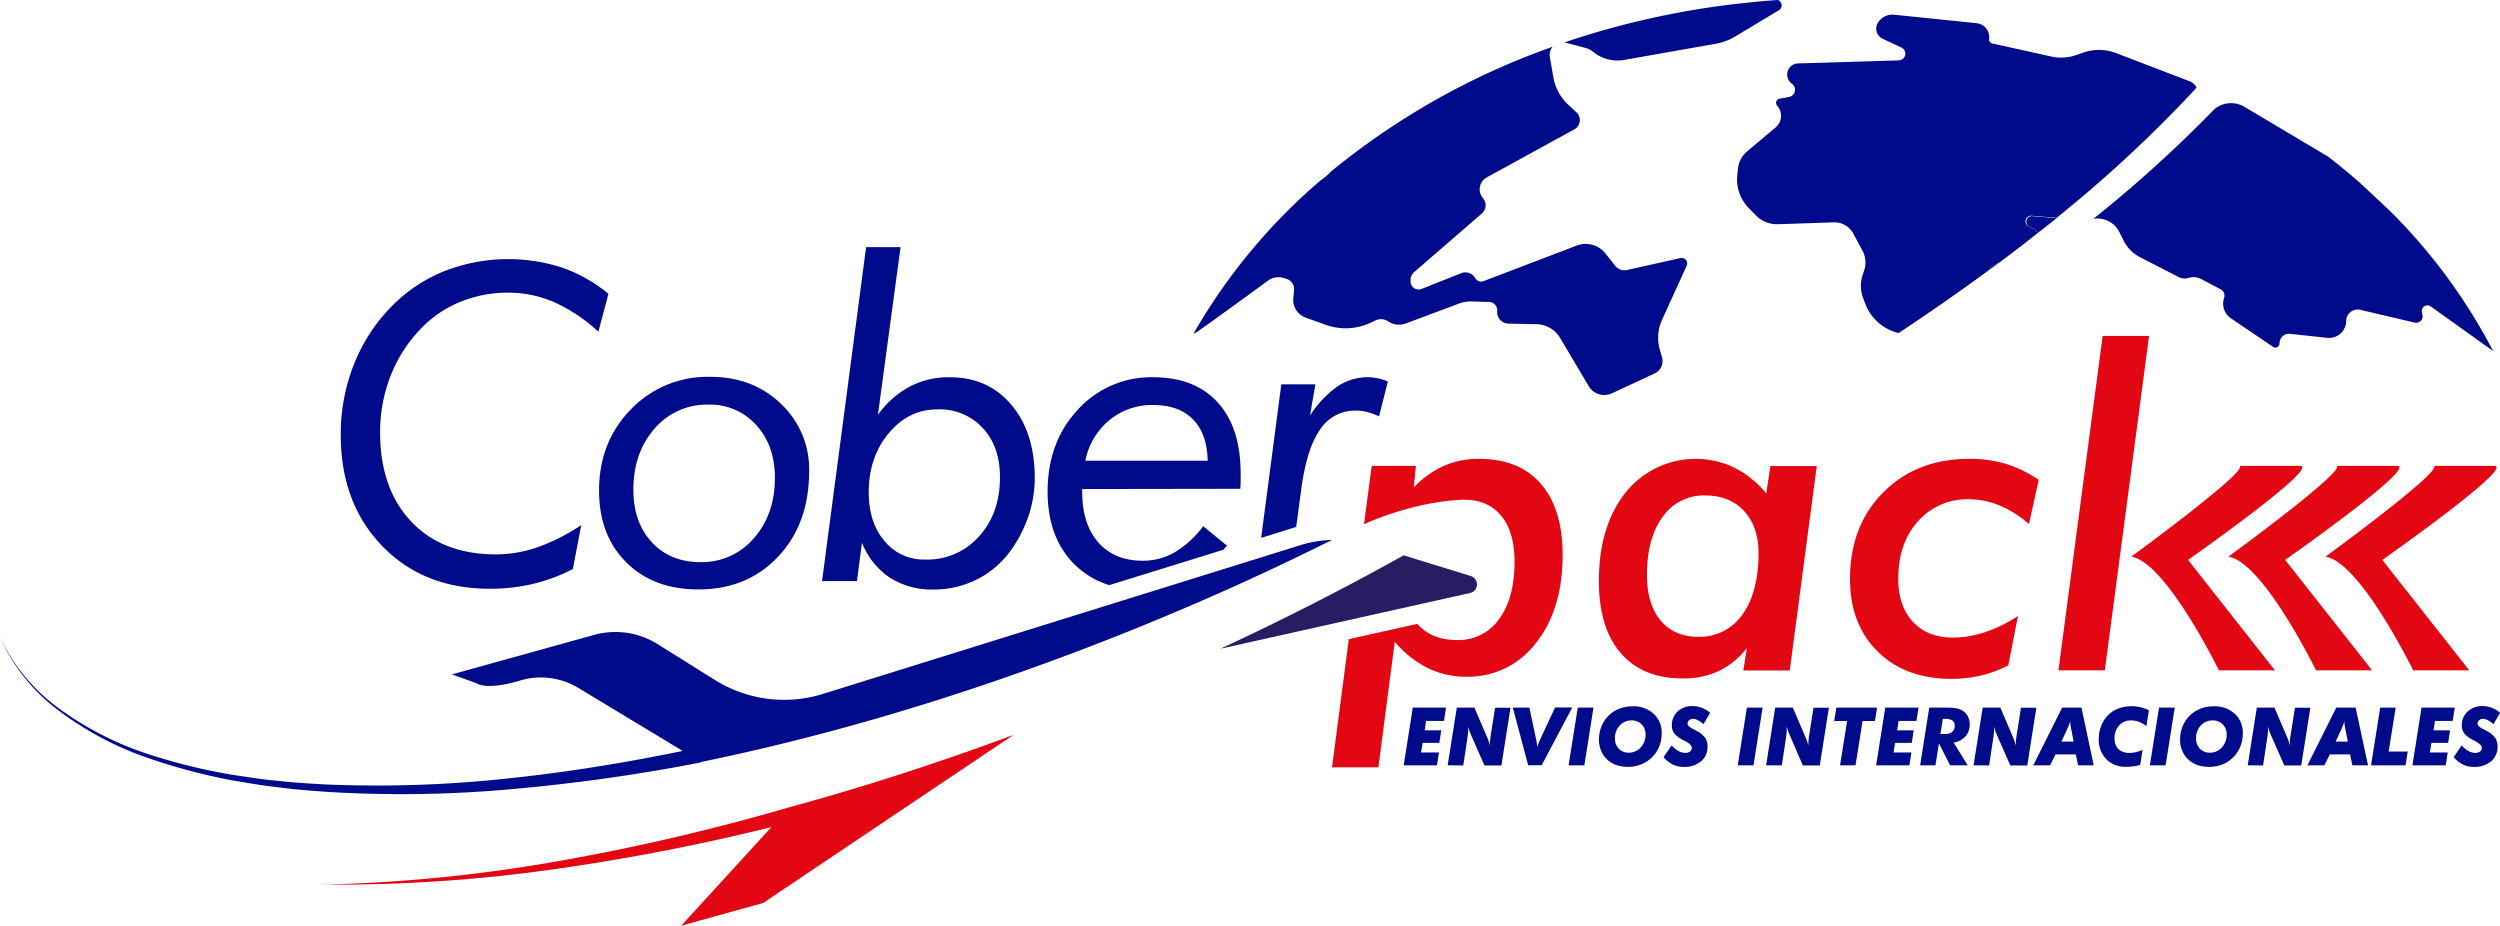 <svg xmlns="http://www.w3.org/2000/svg" viewBox="0 0 709.45 262.68"><defs><style>.cls-1{fill:#000b8c;}.cls-2{fill:#e30613;}.cls-3{fill:#271d62;}</style></defs><title>Recurso 1</title><g id="Capa_2" data-name="Capa 2"><g id="Capa_1-2" data-name="Capa 1"><path class="cls-1" d="M201.51,106.94A30.15,30.15,0,0,0,179,116.2q-9,9.26-9,23,0,12.66,7.71,20.36t20.48,7.71q13.88,0,22.65-9.33t8.78-24.24a25.47,25.47,0,0,0-8-19.11Q213.68,106.93,201.51,106.94Zm12.42,45.79a19.35,19.35,0,0,1-15.17,6.79q-8.56,0-13.79-5.65T179.74,139q0-10.51,6-17.34A19.48,19.48,0,0,1,201,114.82a17.58,17.58,0,0,1,13.61,5.81q5.28,5.82,5.29,14.86Q219.92,145.95,213.93,152.73Z"/><path class="cls-1" d="M269.36,107.06a23.58,23.58,0,0,0-11.22,2.66,26.55,26.55,0,0,0-9,8l6.42-47.58h-9.78L233.28,164.9h9.91L244.6,154a21.47,21.47,0,0,0,7.91,9.93A22.25,22.25,0,0,0,265,167.29a27.08,27.08,0,0,0,12-2.75,26.07,26.07,0,0,0,9.42-7.77,36.38,36.38,0,0,0,5.35-10.09,33.69,33.69,0,0,0,1.87-11q0-13-6.67-20.85T269.36,107.06Zm8.5,45.12a19.59,19.59,0,0,1-15.29,6.61A14.42,14.42,0,0,1,251,153.53q-4.47-5.26-4.47-13.82,0-10,5.69-16.79t13.88-6.75a16.58,16.58,0,0,1,12.78,5.29q4.89,5.28,4.89,13.91Q283.79,145.59,277.86,152.18Z"/><path class="cls-1" d="M327.35,107.05a28.14,28.14,0,0,0-21.49,9.21q-8.57,9.21-8.57,23.23,0,12.85,7.38,20.42a24,24,0,0,0,10.13,6.14L347.19,156c.32-.4.66-.75,1-1.16l-6.74-5.51a28.59,28.59,0,0,1-8.08,7.4,17.9,17.9,0,0,1-9.12,2.39q-8,0-12.55-5.17t-4.59-14.17v-1l44.87-.07q.06-.74.09-1.65c0-.61,0-1.51,0-2.69q0-13-6.48-20.14T327.35,107.05ZM308,130.74a19.85,19.85,0,0,1,6.82-11.51,19,19,0,0,1,12.46-4.29q7.29,0,11.29,4.1c2.68,2.74,4.05,6.64,4.14,11.7Z"/><path class="cls-1" d="M391,107.35a13.5,13.5,0,0,0-2.78-.3,15.37,15.37,0,0,0-8.66,2.6,29.55,29.55,0,0,0-7.81,8.29l1.53-8.87h-9.67l-5.72,43.57,9.58-3,.37-.1,1.46-10.92q1.53-11.32,5.3-16.71a11.82,11.82,0,0,1,10.19-5.39,13.49,13.49,0,0,1,3.31.43,16.82,16.82,0,0,1,3.24,1.23l2.51-9.92A15.25,15.25,0,0,0,391,107.35Z"/><path class="cls-2" d="M419.63,130.21a24.1,24.1,0,0,0-9.89,2,27.34,27.34,0,0,0-8.54,6.12l.61-6.12H389.26l-2.18,16.54c14.57-6.4,26.21-6.93,28.38-6.93q6.85,0,10.59,4.59t3.74,13q0,10.35-4.38,16.28a14.07,14.07,0,0,1-12,5.94q-7,0-11.11-4.47l-.1-.12-19.44,4.34L378,217.75h13.16l4.65-35.63a29.69,29.69,0,0,0,9.37,7.47,24.54,24.54,0,0,0,10.9,2.45,24.06,24.06,0,0,0,19.77-9.55q7.59-9.56,7.59-25,0-13.09-6.18-20.2T419.63,130.21Z"/><path class="cls-2" d="M501.23,140a28.57,28.57,0,0,0-9.21-7.37,25.45,25.45,0,0,0-30.7,7.13q-7.59,9.56-7.59,25.16,0,13.22,6.21,20.42t17.6,7.19a23.47,23.47,0,0,0,10.28-2.14,22.33,22.33,0,0,0,7.9-6.49l-1,6.36H507.9l7.66-58H502.39Zm-6.79,34.41a14.66,14.66,0,0,1-12.49,6.3q-6.85,0-10.72-4.65t-3.85-13q0-10.34,4.47-16.4a14.14,14.14,0,0,1,12-6.06q7,0,11.09,4.43t4.1,12Q499,168.11,494.44,174.41Z"/><path class="cls-2" d="M558.84,130.21q-14.94,0-24.4,9.52T525,164.31q0,12.85,7.87,20.6t21,7.74a36.52,36.52,0,0,0,8.45-1,32.6,32.6,0,0,0,7.59-2.84l2.75-14a40.45,40.45,0,0,1-9.36,4.59,29,29,0,0,1-9.06,1.53q-7.23,0-11.39-4.47t-4.16-12.31q0-10,5.6-16.22a18.55,18.55,0,0,1,14.48-6.24,22.65,22.65,0,0,1,8.78,1.8,30.22,30.22,0,0,1,8.23,5.24l2.76-12.55a34,34,0,0,0-9.27-4.53A35.38,35.38,0,0,0,558.84,130.21Z"/><polygon class="cls-2" points="596.69 95.34 584.14 190.23 597.31 190.23 609.86 95.34 596.69 95.34"/><path class="cls-2" d="M652.64,132.2H635.56c2.61,1.42-30.72,25.74-30.72,25.74a.62.62,0,0,0,.15.06c9.86,1.88,24.69,32.23,24.69,32.23H645.6l-24.68-31.34S659,132.2,652.64,132.2Z"/><path class="cls-2" d="M680.2,132.2H663.12c2.61,1.42-30.71,25.74-30.71,25.74a.49.49,0,0,0,.14.06c9.86,1.88,24.69,32.23,24.69,32.23h15.92l-24.67-31.34S686.54,132.2,680.2,132.2Z"/><path class="cls-2" d="M707.77,132.2H690.69c2.6,1.42-30.72,25.74-30.72,25.74a.62.62,0,0,0,.15.06c9.86,1.88,24.69,32.23,24.69,32.23h15.92l-24.68-31.34S714.11,132.2,707.77,132.2Z"/><path class="cls-3" d="M417.32,163.44l-19-5.85c-16.75,9.36-34.16,18.23-52,26.51l70.87-15.82A2.5,2.5,0,0,0,417.32,163.44Z"/><path class="cls-1" d="M378,153.23a33.47,33.47,0,0,0-9,1.48L233.52,196.92a37,37,0,0,1-30.14-3.65l-16.76-10.48a22.54,22.54,0,0,0-18-2.62l-40.38,11.21,6.87,2.46C138.73,196.09,148,193,148,193a20.55,20.55,0,0,1,16.11,2.21l29.62,17.89c-15.93,3.27-32,5.92-48.17,7.65a345.33,345.33,0,0,1-53.12,1.86c-4.43-.25-8.86-.48-13.26-1-4.43-.36-8.8-1.09-13.19-1.73a163.16,163.16,0,0,1-25.75-6.49A90.72,90.72,0,0,1,16.81,201.1,52.66,52.66,0,0,1,0,180.81a52.93,52.93,0,0,0,16.48,20.71,91.56,91.56,0,0,0,23.44,12.84,166,166,0,0,0,25.84,7.06c4.4.73,8.8,1.55,13.25,2,4.43.61,8.89.93,13.34,1.27a345.62,345.62,0,0,0,53.55-.81,517.68,517.68,0,0,0,53-7.52l0-.12c44.62-9.13,92.27-24.27,139.75-44.73C352,165.78,365.1,159.64,378,153.23Z"/><path class="cls-2" d="M224.1,229.05v0a613.83,613.83,0,0,1-65.51,15.29,439.6,439.6,0,0,1-67,6.69,439.85,439.85,0,0,0,67.32-4.6,606.88,606.88,0,0,0,60-11.72l-25.62,28,23.27-6.46,71.06-47.7C266.24,216.48,245,223.36,224.1,229.05Z"/><path class="cls-1" d="M564.31,76.74c1.09-.8,2.19-1.58,3.27-2.39l-1.78.92A3.76,3.76,0,0,0,564.31,76.74Z"/><path class="cls-1" d="M575.79,64.24l1.23.64a2.47,2.47,0,0,1,1.17,1.31c.55-.43,1.12-.85,1.66-1.28,1.27-1,2.52-2,3.77-3l-7-.58A1.57,1.57,0,0,0,575.79,64.24Z"/><path class="cls-1" d="M359.85,79.63a5,5,0,0,1,4.29-.77l.85.24a3.08,3.08,0,0,1,2.24,3.26l-.22,2.2a5.37,5.37,0,0,0,3.5,5.57l5.56,2a16.78,16.78,0,0,0,13-.6l1.25-.59a3.67,3.67,0,0,1,3.64.27,5.49,5.49,0,0,0,5,.58L414,86.16a9.52,9.52,0,0,1,3.66-.61l4.9.14a2.38,2.38,0,0,1,2.31,2.58,3.31,3.31,0,0,0,3.24,3.57L436,92a8,8,0,0,1,6.75,3.93l8.11,13.68a5.14,5.14,0,0,0,6.59,2l12.1-5.64a3.87,3.87,0,0,0,2.1-4.57L471,99.14a12.32,12.32,0,0,1,.64-8.35l7-15.37a1.57,1.57,0,0,0-1.78-2.19l-15.16,3.4a3.3,3.3,0,0,1-3.34-1.21L455.64,72a7.14,7.14,0,0,0-8.21-2.31L421,79.78a1.92,1.92,0,0,1-2.34-.84,3.22,3.22,0,0,0-4-1.41L403.39,82a2.28,2.28,0,0,1-3.08-1.83l0-.3a3,3,0,0,1,1-2.65l19.22-16.65a3.07,3.07,0,0,0,.31-4.33,3.85,3.85,0,0,1,1.06-5.89l24.89-13.66a3,3,0,0,0,.59-4.8l-2.25-2.07a14,14,0,0,1-4.32-7.91l-1-5.74a3.5,3.5,0,0,1,.83-2.91,208.39,208.39,0,0,0-63.08,35.54,14.77,14.77,0,0,1-2.89,2.46A165.47,165.47,0,0,0,338.7,94.66c.22-.08.43-.15.66-.25C341.24,93.21,354.73,83.37,359.85,79.63Z"/><path class="cls-1" d="M450,13.63a5.23,5.23,0,0,1,2.07,1.06A10.9,10.9,0,0,0,460.94,17l26-4.59a15.91,15.91,0,0,0,5.48-2.06L504.83,2.9A1.61,1.61,0,0,0,504.5,0q-3.11.21-6.18.51l-5.27.55a237.18,237.18,0,0,0-49.17,11l.26,0Z"/><path class="cls-1" d="M565.8,75.27l1.78-.92q5.37-4,10.61-8.16A2.47,2.47,0,0,0,577,64.88l-1.23-.64a1.57,1.57,0,0,1,.86-3l7,.58A372.12,372.12,0,0,0,622,26.33c.45-.49.89-1,1.33-1.48a3.58,3.58,0,0,0-1.93-1.77l-20.84-8a13.66,13.66,0,0,0-9.41-.14l-1.88.66a13.09,13.09,0,0,1-7.15.44l-16.74-3.7a1.18,1.18,0,0,1-.91-1.29,4,4,0,0,0-3.55-4.47L537.5,4.17a4.78,4.78,0,0,0-4.69,2.47A3.16,3.16,0,0,0,534.25,11l5.36,2.5a1.91,1.91,0,0,1-.75,3.63L510.23,18a3.17,3.17,0,0,0-1.88,5.64l.27.22a2.07,2.07,0,0,1-.88,3.64L505,28a1.2,1.2,0,0,0-.66,2,4.31,4.31,0,0,1-.45,6.15L495.75,43a7.37,7.37,0,0,0-2.55,4.86l-.2,1.88A11.6,11.6,0,0,0,496.22,59l2,2.06a8.48,8.48,0,0,0,6.37,2.57l15.8-.53a6,6,0,0,1,5.52,3.16l2.6,4.83a7.18,7.18,0,0,1,.46,5.79l-.34,1a9.83,9.83,0,0,0,.07,6.66l.61,1.61a13.44,13.44,0,0,0,9.48,8.36q13-8.58,25.53-17.79A3.76,3.76,0,0,1,565.8,75.27Z"/><path class="cls-1" d="M678,59.64l-8.23-7.7q-4.38-3.84-9.05-7.46L636.94,30.32a7.42,7.42,0,0,0-8.48.61l-.23.2c-.19.19-.37.4-.56.59a367.74,367.74,0,0,1-33.58,30.35l.19,0a6.93,6.93,0,0,1,7.14,3.77l1.24,2.46A10.6,10.6,0,0,0,607.31,73l11,5.65a3.6,3.6,0,0,0,2.71.23,4.74,4.74,0,0,1,3.67.33l5.52,2.92a2,2,0,0,1,.95,2.41,5,5,0,0,0,1.91,5.78l12,8.12a1.17,1.17,0,0,0,1.82-1,2.68,2.68,0,0,1,3-2.7l10.54,1.13a4.86,4.86,0,0,0,5.37-4.57l0-.38a3.29,3.29,0,0,1,4-3l15.42,3.62a1.85,1.85,0,0,0,2.23-2.21l-.16-.73a1.6,1.6,0,0,1,2.49-1.65L707.5,99.62A159.89,159.89,0,0,0,678,59.64Z"/><path class="cls-1" d="M403.28,213.53h5.07l-.57,3.65h-9.44l2.58-16.38h9.44l-.59,3.78H404.7l-.41,2.68H409l-.55,3.55h-4.72Z"/><path class="cls-1" d="M410.82,217.18l2.59-16.38h5l3.46,8.09.15.35a13.86,13.86,0,0,1,.79,2.32v-.41c0-.3,0-.63.05-1s.09-.8.15-1.31l1.27-8h4.37l-2.58,16.38h-4.81l-3.67-8.33c-.27-.61-.47-1.11-.61-1.5a10.7,10.7,0,0,1-.35-1.19v.46c0,.3,0,.61,0,.94s-.08.78-.14,1.33l-1.24,8.29Z"/><path class="cls-1" d="M433.67,217.18,429.3,200.8H434l2,9.37a7.65,7.65,0,0,1,.13.81c0,.3.07.65.1,1,.15-.41.28-.78.41-1.11l.32-.79,4.34-9.32h4.88l-8.68,16.38Z"/><path class="cls-1" d="M445.14,217.18l2.6-16.38h4.46l-2.59,16.38Z"/><path class="cls-1" d="M462,217.62a10.09,10.09,0,0,1-3.2-.48,7.65,7.65,0,0,1-2.55-1.45,7,7,0,0,1-1.84-2.54,7.92,7.92,0,0,1-.66-3.21,10.16,10.16,0,0,1,.57-3.43,8.86,8.86,0,0,1,1.68-2.89,8.67,8.67,0,0,1,3.2-2.37,10.18,10.18,0,0,1,4.08-.81,8.39,8.39,0,0,1,6,2.12,7.21,7.21,0,0,1,2.28,5.52,9.92,9.92,0,0,1-.58,3.43A9.15,9.15,0,0,1,466,216.8,10,10,0,0,1,462,217.62Zm1-13.18a4.41,4.41,0,0,0-3.35,1.44,5.05,5.05,0,0,0-1.36,3.58,4.18,4.18,0,0,0,1.08,3,3.81,3.81,0,0,0,2.88,1.13,4.36,4.36,0,0,0,3.35-1.49,5.17,5.17,0,0,0,1.37-3.64,4,4,0,0,0-1.11-2.9A3.84,3.84,0,0,0,463,204.44Z"/><path class="cls-1" d="M474.37,211.54a7.71,7.71,0,0,0,2,1.61,4,4,0,0,0,1.93.51,2,2,0,0,0,1.32-.41,1.3,1.3,0,0,0,.49-1.06c0-.59-.66-1.24-2-1.93l-.3-.16a8.16,8.16,0,0,1-2.66-1.94,3.62,3.62,0,0,1-.71-2.25,5.22,5.22,0,0,1,1.64-4,5.9,5.9,0,0,1,4.22-1.54,7.29,7.29,0,0,1,2.62.48,8.34,8.34,0,0,1,2.38,1.42l-1.88,3.23a8.73,8.73,0,0,0-1.61-1.13,3.05,3.05,0,0,0-1.34-.37,1.64,1.64,0,0,0-1.12.39,1.2,1.2,0,0,0-.45,1c0,.46.56,1,1.68,1.55.39.2.7.36.92.49a6.79,6.79,0,0,1,2.39,1.94,4.31,4.31,0,0,1,.67,2.48,5.26,5.26,0,0,1-1.82,4.2,7.34,7.34,0,0,1-5,1.58,7,7,0,0,1-3.07-.7,7.91,7.91,0,0,1-2.59-2.08Z"/><path class="cls-1" d="M493.14,217.18l2.6-16.38h4.46l-2.59,16.38Z"/><path class="cls-1" d="M501.19,217.18l2.58-16.38h5l3.46,8.09.15.35a13.86,13.86,0,0,1,.79,2.32v-.41c0-.3,0-.63.05-1s.08-.8.15-1.31l1.27-8H519l-2.58,16.38h-4.81L508,208.85c-.27-.61-.48-1.11-.61-1.5s-.26-.79-.36-1.19v.46c0,.3,0,.61,0,.94s-.07.78-.13,1.33l-1.25,8.29Z"/><path class="cls-1" d="M522.17,217.18l2-12.57H520.5l.62-3.81h11.57l-.63,3.81h-3.5l-2,12.57Z"/><path class="cls-1" d="M537.35,213.53h5.07l-.57,3.65h-9.44L535,200.8h9.45l-.6,3.78h-5.06l-.42,2.68h4.7l-.55,3.55h-4.72Z"/><path class="cls-1" d="M549.25,217.18H544.9l2.58-16.38h4.36a22.77,22.77,0,0,1,2.93.14,5.56,5.56,0,0,1,1.67.48,4.1,4.1,0,0,1,1.88,1.64,4.85,4.85,0,0,1,.64,2.53,5,5,0,0,1-1.22,3.41,5.53,5.53,0,0,1-3.34,1.72l4,6.46h-5l-3.17-6.25Zm1.4-8.89H552a2.94,2.94,0,0,0,2-.6,2.09,2.09,0,0,0,.7-1.71,1.75,1.75,0,0,0-.65-1.52A3.57,3.57,0,0,0,552,204h-.65Z"/><path class="cls-1" d="M560.06,217.18l2.59-16.38h5l3.46,8.09.14.35a14,14,0,0,1,.8,2.32v-.41a8.86,8.86,0,0,1,.05-1c0-.36.08-.8.15-1.31l1.26-8h4.37l-2.58,16.38h-4.81l-3.67-8.33c-.27-.61-.47-1.11-.61-1.5s-.25-.79-.35-1.19v.46c0,.3,0,.61,0,.94s-.07.78-.14,1.33l-1.24,8.29Z"/><path class="cls-1" d="M577,217.18l8.2-16.38h5.48l3.48,16.38h-4.44l-.66-3.09h-5.73l-1.56,3.09Zm8-6.73h3.46l-.75-3.83c-.08-.38-.13-.72-.17-1s-.06-.57-.07-.84c-.15.45-.3.84-.43,1.18s-.23.59-.31.76Z"/><path class="cls-1" d="M609.82,201.58l-.73,4.51a6.87,6.87,0,0,0-2.05-1.23,6.47,6.47,0,0,0-2.31-.42,4.37,4.37,0,0,0-3.35,1.42,5.12,5.12,0,0,0-1.32,3.62,4.18,4.18,0,0,0,1.1,3.09,4.33,4.33,0,0,0,3.14,1.09,8.64,8.64,0,0,0,1.79-.21,13.29,13.29,0,0,0,1.94-.64l-.68,4.24a10.75,10.75,0,0,1-1.85.4,15,15,0,0,1-2.19.15,7.47,7.47,0,0,1-5.61-2.18,7.92,7.92,0,0,1-2.11-5.76,9.81,9.81,0,0,1,.55-3.3,9.24,9.24,0,0,1,1.59-2.86,7.88,7.88,0,0,1,3.07-2.29,10.3,10.3,0,0,1,4.12-.8,11,11,0,0,1,2.52.29A11.21,11.21,0,0,1,609.82,201.58Z"/><path class="cls-1" d="M610.09,217.18l2.6-16.38h4.46l-2.59,16.38Z"/><path class="cls-1" d="M626.91,217.62a10.09,10.09,0,0,1-3.2-.48,7.65,7.65,0,0,1-2.55-1.45,7,7,0,0,1-1.84-2.54,7.92,7.92,0,0,1-.66-3.21,10.16,10.16,0,0,1,.57-3.43,8.86,8.86,0,0,1,1.68-2.89,8.67,8.67,0,0,1,3.2-2.37,10.18,10.18,0,0,1,4.08-.81,8.39,8.39,0,0,1,6,2.12,7.21,7.21,0,0,1,2.28,5.52,9.92,9.92,0,0,1-.58,3.43A9.15,9.15,0,0,1,631,216.8,10,10,0,0,1,626.91,217.62Zm1-13.18a4.41,4.41,0,0,0-3.35,1.44,5,5,0,0,0-1.36,3.58,4.18,4.18,0,0,0,1.08,3,3.81,3.81,0,0,0,2.88,1.13,4.36,4.36,0,0,0,3.35-1.49,5.17,5.17,0,0,0,1.37-3.64,4,4,0,0,0-1.11-2.9A3.84,3.84,0,0,0,627.91,204.44Z"/><path class="cls-1" d="M637.86,217.18l2.58-16.38h5l3.46,8.09.15.35a13.86,13.86,0,0,1,.79,2.32v-.41c0-.3,0-.63,0-1s.08-.8.15-1.31l1.27-8h4.37l-2.58,16.38h-4.81l-3.67-8.33c-.27-.61-.48-1.11-.61-1.5s-.26-.79-.36-1.19v.46c0,.3,0,.61,0,.94s-.07.78-.13,1.33l-1.25,8.29Z"/><path class="cls-1" d="M654.8,217.18,663,200.8h5.48L672,217.18h-4.44l-.66-3.09h-5.73l-1.57,3.09Zm8-6.73h3.46l-.75-3.83c-.08-.38-.13-.72-.17-1s-.06-.57-.07-.84c-.15.45-.3.84-.43,1.18s-.23.59-.3.76Z"/><path class="cls-1" d="M672.86,217.18l2.59-16.38h4.4l-2,12.47h5.42l-.62,3.91Z"/><path class="cls-1" d="M689.54,213.53h5.07l-.57,3.65H684.6l2.58-16.38h9.44l-.59,3.78H691l-.41,2.68h4.7l-.55,3.55H690Z"/><path class="cls-1" d="M698.55,211.54a7.68,7.68,0,0,0,2,1.61,4,4,0,0,0,1.93.51,2,2,0,0,0,1.32-.41,1.3,1.3,0,0,0,.49-1.06c0-.59-.66-1.24-2-1.93l-.3-.16a8,8,0,0,1-2.65-1.94,3.57,3.57,0,0,1-.72-2.25,5.22,5.22,0,0,1,1.64-4,5.9,5.9,0,0,1,4.22-1.54,7.34,7.34,0,0,1,2.63.48,8.3,8.3,0,0,1,2.37,1.42l-1.88,3.23a8.73,8.73,0,0,0-1.61-1.13,3.05,3.05,0,0,0-1.34-.37,1.64,1.64,0,0,0-1.12.39,1.2,1.2,0,0,0-.45,1c0,.46.56,1,1.68,1.55.4.2.7.36.92.49a6.79,6.79,0,0,1,2.39,1.94,4.31,4.31,0,0,1,.68,2.48,5.24,5.24,0,0,1-1.83,4.2,7.32,7.32,0,0,1-4.95,1.58,7,7,0,0,1-3.08-.7,7.88,7.88,0,0,1-2.58-2.08Z"/><path class="cls-1" d="M169.81,94.13a46.65,46.65,0,0,0-12.54-8.37,32.62,32.62,0,0,0-13-2.71,35.74,35.74,0,0,0-13.81,2.68,32.19,32.19,0,0,0-11.26,7.79,40.31,40.31,0,0,0-8.44,13.33,43.76,43.76,0,0,0-2.89,15.83q0,16,8.83,25.32t24,9.32a36.14,36.14,0,0,0,11.78-2A55.87,55.87,0,0,0,164.94,149l-2.37,12.48a49,49,0,0,1-11.23,4.2,53.25,53.25,0,0,1-12.33,1.4q-18.81,0-30.56-12.15T96.7,123.41a53.54,53.54,0,0,1,3.81-20.18,49,49,0,0,1,10.92-16.58,43.57,43.57,0,0,1,14.74-9.74,49.89,49.89,0,0,1,33.26-1,43,43,0,0,1,13.24,7.46Z"/></g></g></svg>